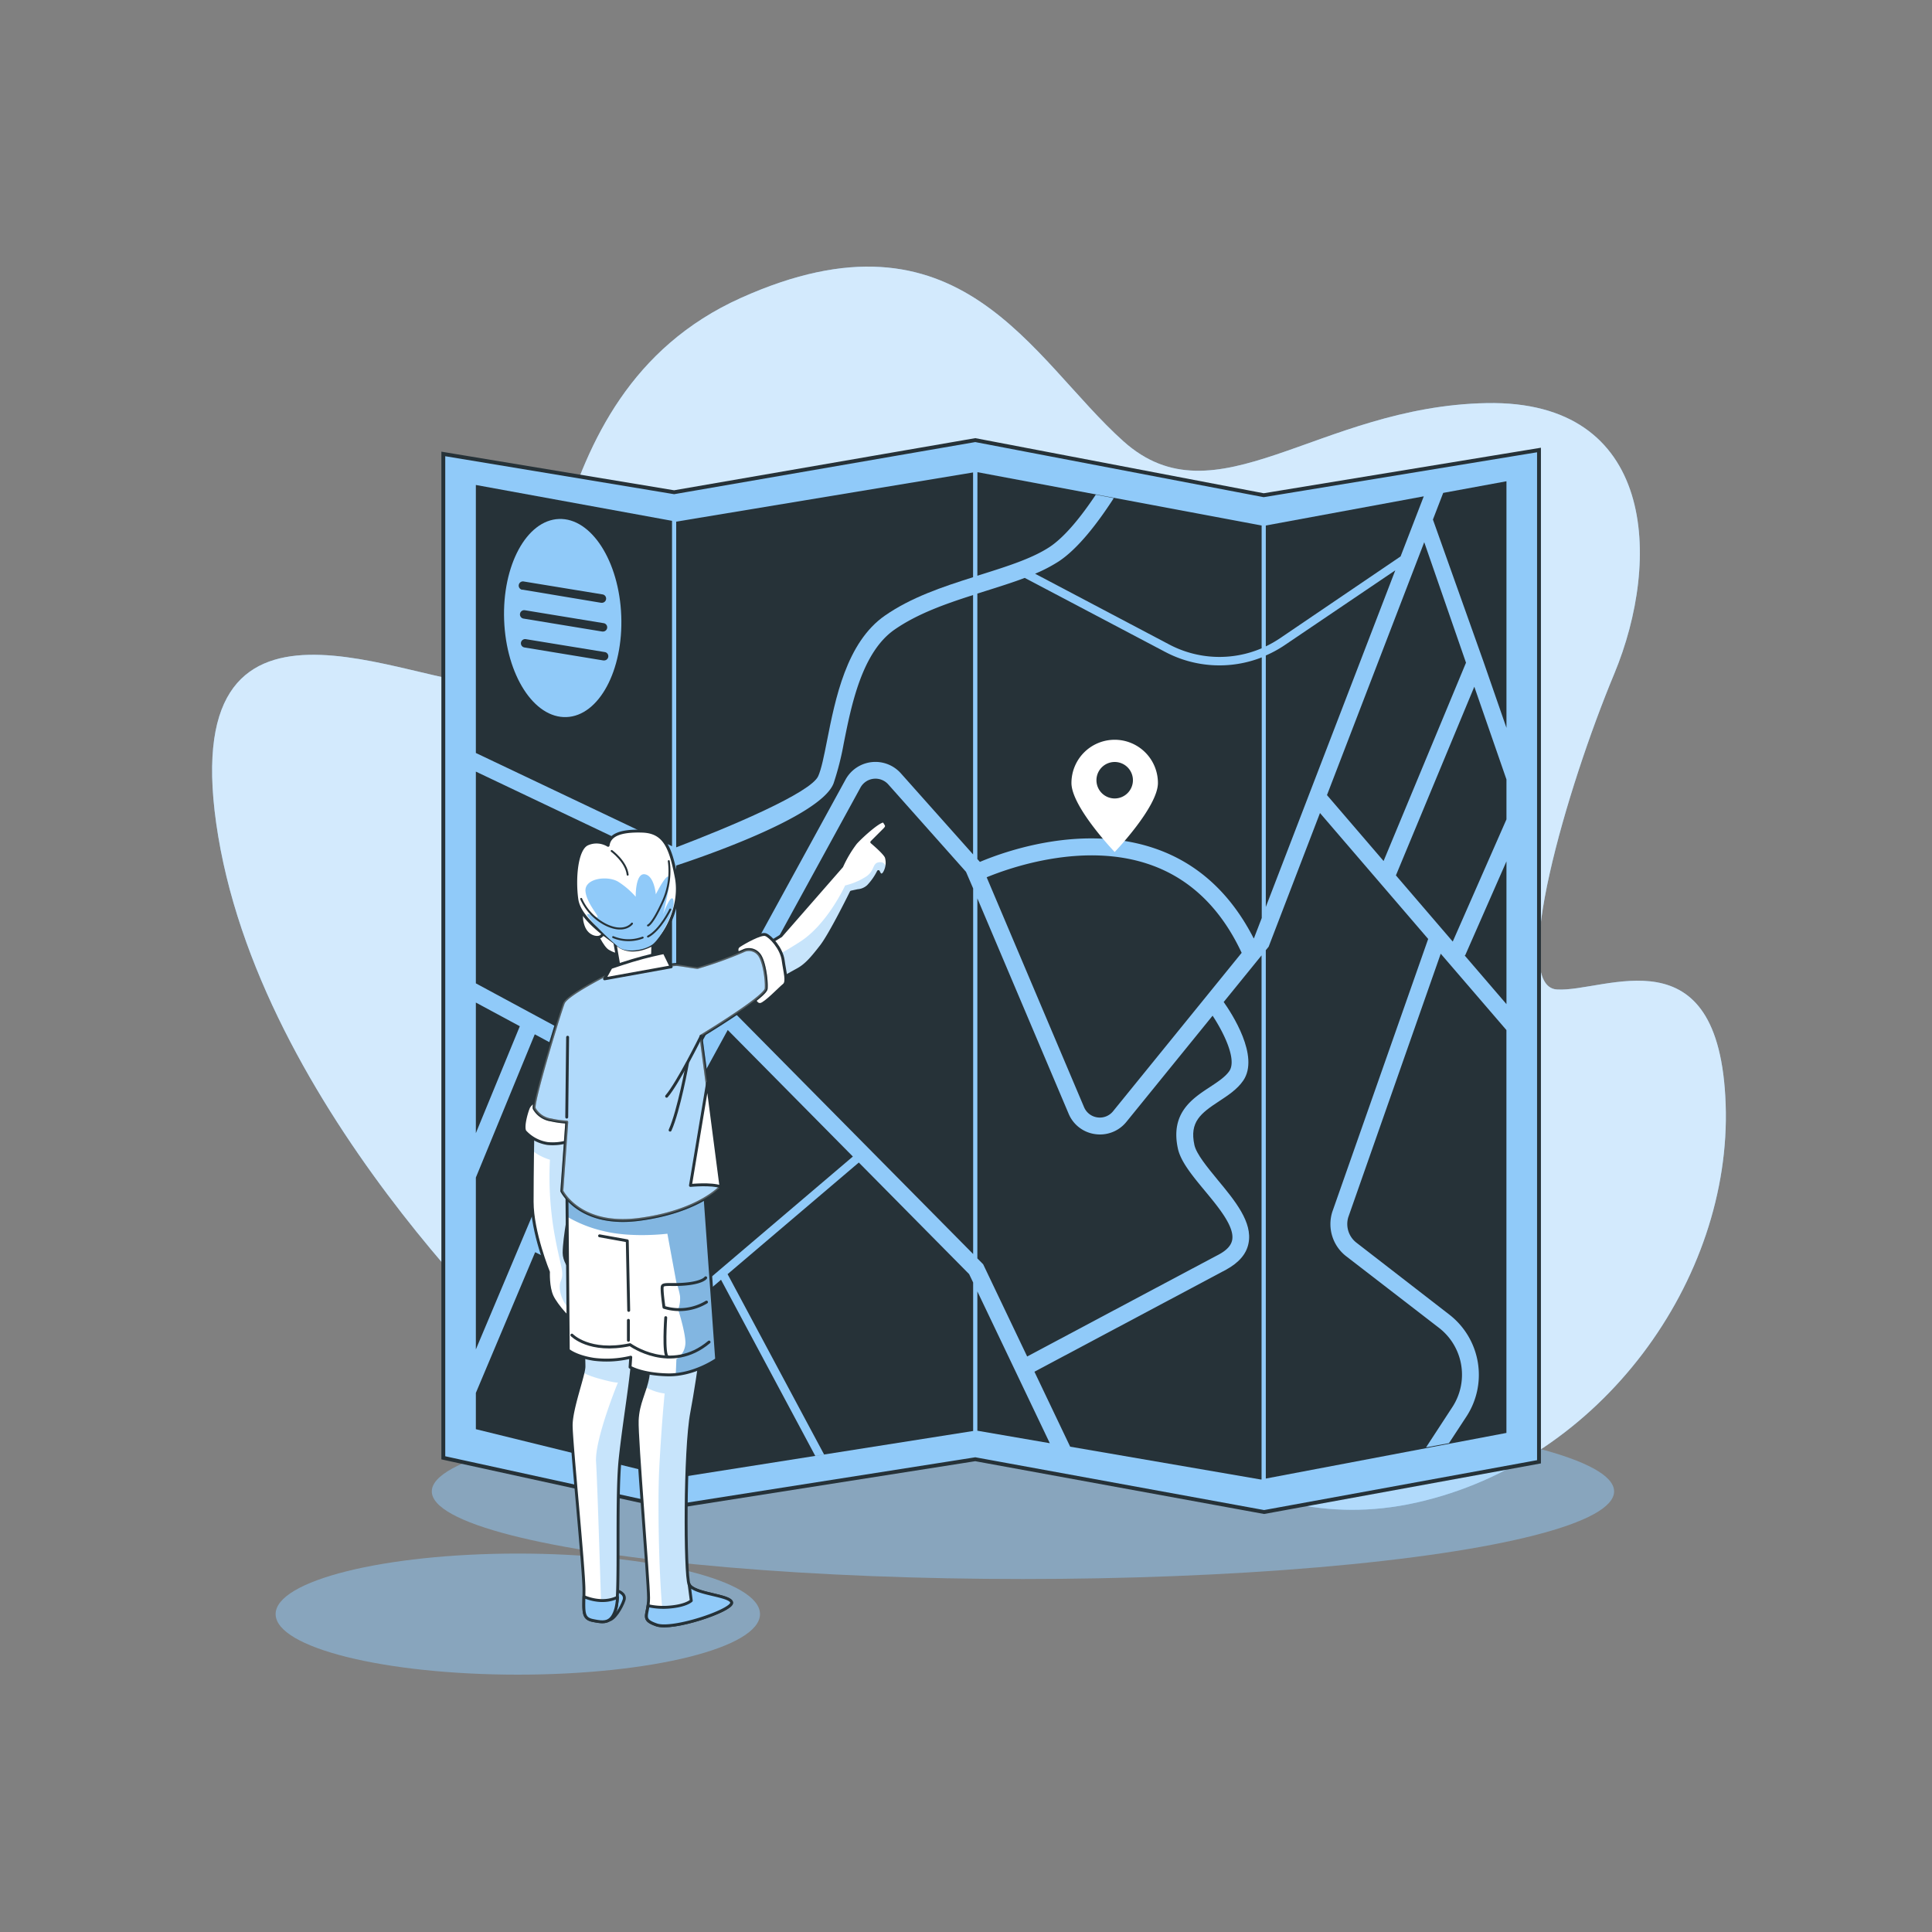<svg xmlns="http://www.w3.org/2000/svg" xmlns:xlink="http://www.w3.org/1999/xlink" viewBox="0 0 500 500"><rect x="0" y="0" width="500" height="500" fill="#808080" stroke="none"/><defs><clipPath id="freepik--clip-path--inject-21"><path d="M137.9,293.37s-.18,9.74-.18,17.64,4.22,18.19,4.22,18.19-.18,3.86.92,6.25,5.15,7,6.25,6.8,1.47-3.31,1.65-7.17-4.77-7-4.77-10.84,1.65-12.49,2.57-17.45.73-13.6.73-13.6l-11.2-.55Z" style="fill:#fff;stroke:#263238;stroke-linecap:round;stroke-linejoin:round;stroke-width:0.75px"></path></clipPath><clipPath id="freepik--clip-path-2--inject-21"><path d="M191.89,248.45l10.23-6.25,15.73-18a31.13,31.13,0,0,1,3.6-6.06c1.71-1.9,6.82-6.45,7.39-5.5s.95,1.14,0,2.09l-3.22,3.22s3.6,3,3.79,4a5.17,5.17,0,0,1-.57,4c-.94,1.32-1.51-.38-1.51-.38a15.33,15.33,0,0,1-2.66,3.79,4.43,4.43,0,0,1-2.65,1.14l-1.71.37s-5.3,10.81-7.77,14-4,4.93-6.06,6.06-14.59,8.15-14.59,8.15Z" style="fill:#fff;stroke:#263238;stroke-linecap:round;stroke-linejoin:round;stroke-width:0.75px"></path></clipPath><clipPath id="freepik--clip-path-3--inject-21"><path d="M150.58,336.37s.55,15.07.55,17.27-3.31,10.84-3.31,15.25,3.31,37.09,3.31,42.6-.55,7.35,2.39,7.91,4.78.73,5.88-3.13,0-28.45,1.1-38.74,3.13-21.32,3.31-27.56a64.48,64.48,0,0,1,1.65-12.13,26.75,26.75,0,0,1-7-.74A33,33,0,0,0,150.58,336.37Z" style="fill:#fff;stroke:#263238;stroke-linecap:round;stroke-linejoin:round;stroke-width:0.75px"></path></clipPath><clipPath id="freepik--clip-path-4--inject-21"><path d="M167.67,339.86s.73,12.5,0,16.54-2.57,6.61-2.76,11.21,2.94,41.31,2.94,45.91-2.2,5.51,2,7,19.48-3.68,19.48-5.7-9.92-2.2-11-4.78-1.14-34.89.69-44.44,4.1-27.64,4.1-27.64Z" style="fill:#fff;stroke:#263238;stroke-linecap:round;stroke-linejoin:round;stroke-width:0.75px"></path></clipPath><clipPath id="freepik--clip-path-5--inject-21"><path d="M146.72,308.62l.35,40.78s1.84,1.65,6.62,2.39a26.49,26.49,0,0,0,9.55-.55l-.18,2.57s2.94,1.84,9.73,2,12.68-4,12.68-4l-3.1-43.35s-14.88,3.68-24.81,1.29S148.19,305.13,146.72,308.62Z" style="fill:#fff;stroke:#263238;stroke-linecap:round;stroke-linejoin:round;stroke-width:0.75px"></path></clipPath><clipPath id="freepik--clip-path-6--inject-21"><path d="M83.86,342.27a21.69,21.69,0,0,1-.4,10.44c-1.61,6.22-1.81,9-1.21,14.85s6.22,32.1,5.62,35.71-1,4.62-.2,6.62,3.61,2.21,5.62.4,3.81-2.4,4.41-4.61-1.8-4-2.4-6-1.81-30.3-1.81-38.12a157.88,157.88,0,0,1,1.6-18.66Z" style="fill:#fff;stroke:#263238;stroke-linecap:round;stroke-linejoin:round;stroke-width:0.75px"></path></clipPath><clipPath id="freepik--clip-path-7--inject-21"><path d="M103.72,345.08s.8,3.21-.6,9.43-2,7.23-1,14.25,9.61,37.95,10,39.76,0,4.21.2,5.61,3.81,1,5.82.61,9.43-1.81,10.84-2.61,3.41-1.41,1.2-2.41-9-1-10.23-2.61-3.41-6.42-3.41-9-4-31.73-3.4-37.55,1.61-17.85,1.61-17.85Z" style="fill:#fff;stroke:#263238;stroke-linecap:round;stroke-linejoin:round;stroke-width:0.75px"></path></clipPath><clipPath id="freepik--clip-path-8--inject-21"><path d="M104.73,277.87a44.9,44.9,0,0,0,2.6,9.23c2,5,7,13.24,8.63,10.23s1.61-10,.8-14.45-2.4-9.23-2.4-11.43.6-4.42,0-6.22-5-3.82-5-3.82Z" style="fill:#fff;stroke:#263238;stroke-linecap:round;stroke-linejoin:round;stroke-width:0.75px"></path></clipPath><clipPath id="freepik--clip-path-9--inject-21"><path d="M110.14,228.61s1.8,8.45,1.8,11.87-5.75,9.35-7.55,9.17-5.94-5-7.38-8.81,3.78-10.07,5.4-11.15S109.24,227.71,110.14,228.61Z" style="fill:#fff;stroke:#263238;stroke-linecap:round;stroke-linejoin:round;stroke-width:0.75px"></path></clipPath></defs><g id="freepik--background-simple--inject-21"><path d="M142.26,355.87s-73.4-65.16-85.78-139.39,51.14-37.94,70.93-39.59,7.43-74.22,64.34-99.79,75.05,15.67,99,37.11,50.31-9.07,94-9.89,45.36,40.41,33,70.1-27.22,80.83-14.85,81.65S445,240.4,446.6,285.76s-32.17,92.38-80,103.1-75-28-113-26.39S184.79,407.7,142.26,355.87Z" style="fill:#90CAF9"></path><path d="M142.26,355.87s-73.4-65.16-85.78-139.39,51.14-37.94,70.93-39.59,7.43-74.22,64.34-99.79,75.05,15.67,99,37.11,50.31-9.07,94-9.89,45.36,40.41,33,70.1-27.22,80.83-14.85,81.65S445,240.4,446.6,285.76s-32.17,92.38-80,103.1-75-28-113-26.39S184.79,407.7,142.26,355.87Z" style="fill:#fff;opacity:0.6"></path></g><g id="freepik--Shadows--inject-21"><g style="opacity:0.5"><ellipse cx="134.01" cy="417.73" rx="62.68" ry="15.67" style="fill:#90CAF9"></ellipse><ellipse cx="264.74" cy="385.97" rx="152.99" ry="22.68" style="fill:#90CAF9"></ellipse></g></g><g id="freepik--Map--inject-21"><polygon points="174.46 127.39 252.4 113.9 327.04 128.16 398.29 116.46 398.29 378.31 327.15 391.31 252.4 377.65 173.32 390.09 114.73 377.28 114.73 117.48 174.46 127.39" style="fill:#90CAF9;stroke:#263238;stroke-miterlimit:10"></polygon><path d="M135.2,152.6,155.56,156a.83.83,0,0,0,.22,0,1.09,1.09,0,0,0,.14-2.17l-20.37-3.34a1.09,1.09,0,1,0-.35,2.15Z" style="fill:#263238"></path><path d="M168.78,284.07l-10.93-5.89-18.5,43.88L173.92,339V285.07A8.76,8.76,0,0,1,168.78,284.07Z" style="fill:#263238"></path><polygon points="138.4 267.68 123.15 304.75 123.15 349.23 153.98 276.09 138.4 267.68" style="fill:#263238"></polygon><polygon points="123.15 360.49 123.15 369.87 173.92 382.36 173.92 341.44 138.5 324.07 123.15 360.49" style="fill:#263238"></polygon><path d="M123.15,254.49l47.7,25.74a4.47,4.47,0,0,0,3.07.4v-56.8l-50.77-24.14Z" style="fill:#263238"></path><path d="M136.12,165.42a1.09,1.09,0,1,0-.35,2.15l20.36,3.35a.83.83,0,0,0,.22,0,1.09,1.09,0,0,0,.14-2.17Z" style="fill:#263238"></path><path d="M135.84,157.93a1.09,1.09,0,0,0-.36,2.16l20.37,3.35h.22a1.09,1.09,0,0,0,.13-2.17Z" style="fill:#263238"></path><path d="M332.42,167a30.27,30.27,0,0,1-4.83,2.64v65.08L361.1,147.6Z" style="fill:#263238"></path><polygon points="358.07 222.83 379.4 171.51 368.59 140.32 343.42 205.77 358.07 222.83" style="fill:#263238"></polygon><path d="M362.47,144l6-15.55L327.59,136v31.28a29.42,29.42,0,0,0,3.61-2.06Z" style="fill:#263238"></path><polygon points="123.15 259.46 123.15 293.26 134.53 265.59 123.15 259.46" style="fill:#263238"></polygon><path d="M188.34,266.56l-7.66,14a8.79,8.79,0,0,1-5.67,4.32v53.32l45.71-38.89Z" style="fill:#263238"></path><path d="M284,289.18a4.39,4.39,0,0,0,4.06-1.59l33.28-41c-5.33-11.41-13.19-19.05-23.37-22.7-17.3-6.21-36.7.71-42.62,3.15l25.19,59.46A4.39,4.39,0,0,0,284,289.18Z" style="fill:#263238"></path><path d="M265.83,351.06c7.8-4.16,49-26.09,49.47-26.32,2.13-1.13,3.3-2.38,3.58-3.8.68-3.42-3.46-8.42-7.12-12.83-3.18-3.84-6.18-7.47-6.92-10.85-2-9.2,3.71-12.94,8.3-15.95,2-1.32,3.93-2.57,5-4.11,2.06-3-1.55-10.15-4.32-14.34L291.5,290.35a8.76,8.76,0,0,1-6.81,3.25,8.9,8.9,0,0,1-1.26-.09,8.7,8.7,0,0,1-6.87-5.28L252.94,232.5v93.17l1.5,1.52Z" style="fill:#263238"></path><path d="M218.34,192.5a73.34,73.34,0,0,1-2.59,10.17C212.51,211.56,179.28,222.6,175,224v56.26a4.35,4.35,0,0,0,1.83-1.8l42-76.71a8.82,8.82,0,0,1,14.3-1.63l18.7,21V154c-7.2,2.3-14.42,4.85-20.29,8.92C223.05,168.8,220.33,182.5,218.34,192.5Z" style="fill:#263238"></path><polygon points="378.99 247.2 389.87 259.87 389.87 222.92 379.17 247.28 378.99 247.2" style="fill:#263238"></polygon><path d="M348.94,315a6.1,6.1,0,0,0,2.11,6.61l24.1,18.66a19.72,19.72,0,0,1,4.43,26.22l-4.59,7-5.93,1.09,6.86-10.51a15.32,15.32,0,0,0-3.44-20.37L348.37,325.1a10.52,10.52,0,0,1-3.58-11.45L369.61,243l-28-32.59L328.33,245l-.74.91V382.65l62.27-11.81V266.58l-17-19.76Z" style="fill:#263238"></path><path d="M301.53,168.71l-36.32-19.15c-3.2,1.21-6.65,2.29-10.2,3.41l-2.07.65v68.7l.66.74c6.3-2.67,26.82-10.1,45.86-3.28,10.75,3.85,19.14,11.61,25,23.08l.08-.09,2-5.19V170.13a30,30,0,0,1-25-1.42Z" style="fill:#263238"></path><path d="M252.94,149l.76-.24c6.86-2.16,13.34-4.19,17.89-7.17,4.05-2.66,8.35-8.09,12-13.57l4.66.89C284.13,135.3,279,142,274,145.29a39.55,39.55,0,0,1-6.12,3.19l34.69,18.3a27.83,27.83,0,0,0,23.94,1V136l-73.55-13.8Z" style="fill:#263238"></path><polygon points="361.26 226.55 375.97 243.68 389.87 212.05 389.87 201.72 381.55 177.72 361.26 226.55" style="fill:#263238"></polygon><polygon points="373.5 127.56 370.84 134.46 383.9 171.16 389.87 188.37 389.87 124.55 373.5 127.56" style="fill:#263238"></polygon><path d="M175,219.29c14-5.32,34.83-14.14,36.75-18.42.83-1.84,1.51-5.26,2.29-9.22,2.13-10.73,5-25.43,15-32.35,6.76-4.69,14.84-7.41,22.79-9.92V122.27L175,135Z" style="fill:#263238"></path><path d="M321.74,279.67c-1.55,2.25-3.92,3.8-6.2,5.3-4.83,3.16-7.73,5.4-6.43,11.35.52,2.35,3.32,5.73,6,9,4.49,5.42,9.12,11,8,16.47-.54,2.75-2.5,5-5.81,6.81L267.71,355l9.25,19.4,49.3,8.49.23,0V247.25l-9.8,12.07C318.71,262.17,326.07,273.37,321.74,279.67Z" style="fill:#263238"></path><polygon points="222.26 300.86 188.3 329.75 213.27 376.41 210.98 376.77 186.6 331.2 175.01 341.06 175.01 382.46 251.85 370.34 251.85 331.91 250.81 329.74 222.26 300.86" style="fill:#263238"></polygon><path d="M123.15,194.87,173.92,219V134.79l-50.77-9.28Zm21.5-60.56c8.37-.32,15.59,10.9,16.13,25.06S155,185.26,146.6,185.58s-15.59-10.9-16.13-25.06S136.28,134.63,144.65,134.31Z" style="fill:#263238"></path><path d="M229.88,203a4.43,4.43,0,0,0-7.19.82l-32.16,58.72,61.32,62V229.92L250,225.63Z" style="fill:#263238"></path><polygon points="252.94 334.21 252.94 370.27 271.69 373.5 252.94 334.21" style="fill:#263238"></polygon><path d="M288.48,191.45a11.19,11.19,0,0,0-11.19,11.19c0,6.18,11.19,17.86,11.19,17.86s11.19-11.68,11.19-17.86A11.19,11.19,0,0,0,288.48,191.45Zm0,15.19a4.72,4.72,0,1,1,4.72-4.72A4.72,4.72,0,0,1,288.48,206.64Z" style="fill:#fff"></path></g><g id="freepik--character-2--inject-21"><path d="M153.92,240.77s1.88,4.51,3.51,5.39,3,1.62,4.76-1-1.63-6.89-4.14-7.64S153,237.14,153.92,240.77Z" style="fill:#fff;stroke:#263238;stroke-linecap:round;stroke-linejoin:round;stroke-width:0.75px"></path><path d="M151.13,235.31s-1.28,1.29-.18,4.41,4.22,3.31,4.78,2.39,3.3,1.29,3.3,1.29l1.47,8.45,8.27-.74L169,243Z" style="fill:#fff;stroke:#263238;stroke-linecap:round;stroke-linejoin:round;stroke-width:0.75px"></path><path d="M137.9,293.37s-.18,9.74-.18,17.64,4.22,18.19,4.22,18.19-.18,3.86.92,6.25,5.15,7,6.25,6.8,1.47-3.31,1.65-7.17-4.77-7-4.77-10.84,1.65-12.49,2.57-17.45.73-13.6.73-13.6l-11.2-.55Z" style="fill:#fff"></path><g style="clip-path:url(#freepik--clip-path--inject-1--inject-21)"><path d="M149.29,293.19l-11.2-.55-.19.73s0,1.8-.07,4.47a13.66,13.66,0,0,0,4.49,2.29,86.13,86.13,0,0,0,1,18.21c1.62,9.51,2.83,10.72,1.82,13.15S146,338,147.78,339c1.15.64,2.22-2.2,3-4.63-.41-3.53-4.75-6.5-4.75-10.11,0-3.86,1.65-12.49,2.57-17.45S149.29,293.19,149.29,293.19Z" style="fill:#90CAF9;opacity:0.5;mix-blend-mode:multiply"></path></g><path d="M137.9,293.37s-.18,9.74-.18,17.64,4.22,18.19,4.22,18.19-.18,3.86.92,6.25,5.15,7,6.25,6.8,1.47-3.31,1.65-7.17-4.77-7-4.77-10.84,1.65-12.49,2.57-17.45.73-13.6.73-13.6l-11.2-.55Z" style="fill:none;stroke:#263238;stroke-linecap:round;stroke-linejoin:round;stroke-width:0.75px"></path><path d="M191.89,248.45l10.23-6.25,15.73-18a31.13,31.13,0,0,1,3.6-6.06c1.71-1.9,6.82-6.45,7.39-5.5s.95,1.14,0,2.09l-3.22,3.22s3.6,3,3.79,4a5.17,5.17,0,0,1-.57,4c-.94,1.32-1.51-.38-1.51-.38a15.33,15.33,0,0,1-2.66,3.79,4.43,4.43,0,0,1-2.65,1.14l-1.71.37s-5.3,10.81-7.77,14-4,4.93-6.06,6.06-14.59,8.15-14.59,8.15Z" style="fill:#fff"></path><g style="clip-path:url(#freepik--clip-path-2--inject-1--inject-21)"><path d="M227.87,223.13c-2.29,0-1.25,2.08-3.74,3.74a17.66,17.66,0,0,1-5.41,2.29s-4.57,10-11.64,14.55-7.06,3.74-7.06,3.74l-2.38,8.39,8.84-4.93c2.08-1.13,3.6-2.84,6.06-6.06s7.77-14,7.77-14l1.71-.37a4.43,4.43,0,0,0,2.65-1.14,15.33,15.33,0,0,0,2.66-3.79s.57,1.7,1.51.38a3.74,3.74,0,0,0,.59-1.35C229.16,223.74,228.69,223.13,227.87,223.13Z" style="fill:#90CAF9;opacity:0.5;mix-blend-mode:multiply"></path></g><path d="M191.89,248.45l10.23-6.25,15.73-18a31.13,31.13,0,0,1,3.6-6.06c1.71-1.9,6.82-6.45,7.39-5.5s.95,1.14,0,2.09l-3.22,3.22s3.6,3,3.79,4a5.17,5.17,0,0,1-.57,4c-.94,1.32-1.51-.38-1.51-.38a15.33,15.33,0,0,1-2.66,3.79,4.43,4.43,0,0,1-2.65,1.14l-1.71.37s-5.3,10.81-7.77,14-4,4.93-6.06,6.06-14.59,8.15-14.59,8.15Z" style="fill:none;stroke:#263238;stroke-linecap:round;stroke-linejoin:round;stroke-width:0.75px"></path><path d="M159.64,411.67s2.47.62,1.85,2.46-2.59,5.29-4.19,5.17S159.64,411.67,159.64,411.67Z" style="fill:#90CAF9;stroke:#263238;stroke-linecap:round;stroke-linejoin:round;stroke-width:0.75px"></path><path d="M150.58,336.37s.55,15.07.55,17.27-3.31,10.84-3.31,15.25,3.31,37.09,3.31,42.6-.55,7.35,2.39,7.91,4.78.73,5.88-3.13,0-28.45,1.1-38.74,3.13-21.32,3.31-27.56a64.48,64.48,0,0,1,1.65-12.13,26.75,26.75,0,0,1-7-.74A33,33,0,0,0,150.58,336.37Z" style="fill:#fff"></path><g style="clip-path:url(#freepik--clip-path-3--inject-1--inject-21)"><path d="M163.87,348.65a18.37,18.37,0,0,0-3.54-.76c-1.21,0-5.06.2-6.48.4l-2.84.45c.07,2.31.12,4.22.12,4.9a8.33,8.33,0,0,1-.25,1.59,20.69,20.69,0,0,0,4.19,1.56c4.25,1.21,4.85,1,4.85,1s-6.07,14.77-5.66,20.64c.31,4.53,1.1,29.89,1.45,41.25,1.71.05,2.89-.63,3.69-3.42,1.1-3.86,0-28.45,1.1-38.74s3.13-21.32,3.31-27.56Q163.82,349.29,163.87,348.65Z" style="fill:#90CAF9;opacity:0.5;mix-blend-mode:multiply"></path></g><path d="M150.58,336.37s.55,15.07.55,17.27-3.31,10.84-3.31,15.25,3.31,37.09,3.31,42.6-.55,7.35,2.39,7.91,4.78.73,5.88-3.13,0-28.45,1.1-38.74,3.13-21.32,3.31-27.56a64.48,64.48,0,0,1,1.65-12.13,26.75,26.75,0,0,1-7-.74A33,33,0,0,0,150.58,336.37Z" style="fill:none;stroke:#263238;stroke-linecap:round;stroke-linejoin:round;stroke-width:0.75px"></path><path d="M167.67,339.86s.73,12.5,0,16.54-2.57,6.61-2.76,11.21,2.94,41.31,2.94,45.91-2.2,5.51,2,7,19.48-3.68,19.48-5.7-9.92-2.2-11-4.78-1.14-34.89.69-44.44,4.1-27.64,4.1-27.64Z" style="fill:#fff"></path><g style="clip-path:url(#freepik--clip-path-4--inject-1--inject-21)"><path d="M172,420.75c5.79-.08,17.31-4.19,17.31-5.95,0-2-9.92-2.2-11-4.78s-1.14-34.89.69-44.44c.94-4.87,2-11.94,2.78-17.71-4.69,0-10.46.21-13.82.32a53.44,53.44,0,0,1-.31,8.21,21.9,21.9,0,0,1-.64,2.54,13.45,13.45,0,0,0,5,1.7s-.81,7.89-1.42,19.83C170.1,391.29,170.71,414.93,172,420.75Z" style="fill:#90CAF9;opacity:0.5;mix-blend-mode:multiply"></path></g><path d="M167.67,339.86s.73,12.5,0,16.54-2.57,6.61-2.76,11.21,2.94,41.31,2.94,45.91-2.2,5.51,2,7,19.48-3.68,19.48-5.7-9.92-2.2-11-4.78-1.14-34.89.69-44.44,4.1-27.64,4.1-27.64Z" style="fill:none;stroke:#263238;stroke-linecap:round;stroke-linejoin:round;stroke-width:0.75px"></path><path d="M189.35,414.8c0-2-9.92-2.2-11-4.78l.55,4.23s-1.29,1.29-5.52,1.65a18.15,18.15,0,0,1-5.66-.35c-.41,2.88-1.34,3.73,2.17,4.95C174.1,422,189.35,416.82,189.35,414.8Z" style="fill:#90CAF9;stroke:#263238;stroke-linecap:round;stroke-linejoin:round;stroke-width:0.75px"></path><path d="M159.4,416.27a15,15,0,0,0,.41-2.9c-3.27,1.57-6.72.66-8.69-.15-.07,4.18-.21,5.69,2.4,6.18C156.46,420,158.3,420.13,159.4,416.27Z" style="fill:#90CAF9;stroke:#263238;stroke-linecap:round;stroke-linejoin:round;stroke-width:0.75px"></path><path d="M146.72,308.62l.35,40.78s1.84,1.65,6.62,2.39a26.49,26.49,0,0,0,9.55-.55l-.18,2.57s2.94,1.84,9.73,2,12.68-4,12.68-4l-3.1-43.35s-14.88,3.68-24.81,1.29S148.19,305.13,146.72,308.62Z" style="fill:#fff"></path><g style="clip-path:url(#freepik--clip-path-5--inject-1--inject-21)"><path d="M175.05,351.76l-.16,4a24.36,24.36,0,0,0,10.58-3.95l-3.1-43.35s-14.88,3.68-24.81,1.29-9.37-4.6-10.84-1.11l.06,6.24a33.54,33.54,0,0,0,9.33,3.7c7.48,1.87,16.61.7,16.61.7l2.33,12.63a19.37,19.37,0,0,1,.94,3.5,8.42,8.42,0,0,1-.47,3.51s1.87,5.85,1.87,8.65A5.17,5.17,0,0,1,175.05,351.76Z" style="fill:#90CAF9;mix-blend-mode:multiply"></path><path d="M175.05,351.76l-.16,4a24.36,24.36,0,0,0,10.58-3.95l-3.1-43.35s-14.88,3.68-24.81,1.29-9.37-4.6-10.84-1.11l.06,6.24a33.54,33.54,0,0,0,9.33,3.7c7.48,1.87,16.61.7,16.61.7l2.33,12.63a19.37,19.37,0,0,1,.94,3.5,8.42,8.42,0,0,1-.47,3.51s1.87,5.85,1.87,8.65A5.17,5.17,0,0,1,175.05,351.76Z" style="opacity:0.1;mix-blend-mode:multiply"></path></g><path d="M146.72,308.62l.35,40.78s1.84,1.65,6.62,2.39a26.49,26.49,0,0,0,9.55-.55l-.18,2.57s2.94,1.84,9.73,2,12.68-4,12.68-4l-3.1-43.35s-14.88,3.68-24.81,1.29S148.19,305.13,146.72,308.62Z" style="fill:none;stroke:#263238;stroke-linecap:round;stroke-linejoin:round;stroke-width:0.75px"></path><polyline points="155.17 319.83 162.34 321.12 162.71 339.13" style="fill:none;stroke:#263238;stroke-linecap:round;stroke-linejoin:round;stroke-width:0.75px"></polyline><path d="M182.63,330.69s-.67,1.12-4.72,1.57-6.29-.22-6.51.68.44,5.39.44,5.39a13.55,13.55,0,0,0,11-1.35" style="fill:none;stroke:#263238;stroke-linecap:round;stroke-linejoin:round;stroke-width:0.75px"></path><path d="M172.29,341s-.67,9.66.45,10.11" style="fill:none;stroke:#263238;stroke-linecap:round;stroke-linejoin:round;stroke-width:0.75px"></path><path d="M148,345.52s4.5,4.72,15.06,2.48c0,0,10.56,7.64,20.45-.68" style="fill:none;stroke:#263238;stroke-linecap:round;stroke-linejoin:round;stroke-width:0.75px"></path><line x1="162.63" y1="341.7" x2="162.63" y2="346.87" style="fill:none;stroke:#263238;stroke-linecap:round;stroke-linejoin:round;stroke-width:0.75px"></line><path d="M139,284.92a3.4,3.4,0,0,0-2.21,1.66c-.55,1.28-1.65,5.14-.92,6.24a9.92,9.92,0,0,0,5.88,3.13,13.53,13.53,0,0,0,5.33-.56l.92-7.71S140.66,288.23,139,284.92Z" style="fill:#fff;stroke:#263238;stroke-linecap:round;stroke-linejoin:round;stroke-width:0.75px"></path><path d="M191.28,247.26s-1.24-1.65,0-2.48,5.6-3.31,6.84-2.9,4.14,3.52,4.56,6.63,1.24,5.59.2,6.42-4.76,4.76-6,5-1.66-1.45-1.66-1.45Z" style="fill:#fff;stroke:#263238;stroke-linecap:round;stroke-linejoin:round;stroke-width:0.75px"></path><path d="M157.38,252s-10.66,5.33-11.58,7.54-8.26,26.27-7.53,27.37a6,6,0,0,0,4.41,2.94,23.58,23.58,0,0,0,4,.55l-1.28,17.83s4.59,9.37,20,7.35,21.13-8.46,21.13-8.46l-5.14-38.95s16.72-10.1,16.9-12.31-.55-7.53-2-9a3.29,3.29,0,0,0-4-.74,100,100,0,0,1-11.76,4.23c-.73,0-4.59-.74-5.51-.74s-8.45,1.11-9.56,1.11S157.38,252,157.38,252Z" style="fill:#90CAF9;stroke:#263238;stroke-linecap:round;stroke-linejoin:round;stroke-width:0.75px"></path><path d="M157.38,252s-10.66,5.33-11.58,7.54-8.26,26.27-7.53,27.37a6,6,0,0,0,4.41,2.94,23.58,23.58,0,0,0,4,.55l-1.28,17.83s4.59,9.37,20,7.35,21.13-8.46,21.13-8.46l-5.14-38.95s16.72-10.1,16.9-12.31-.55-7.53-2-9a3.29,3.29,0,0,0-4-.74,100,100,0,0,1-11.76,4.23c-.73,0-4.59-.74-5.51-.74s-8.45,1.11-9.56,1.11S157.38,252,157.38,252Z" style="fill:#fff;stroke:#263238;stroke-linecap:round;stroke-linejoin:round;stroke-width:0.75px;opacity:0.3"></path><path d="M156.46,253.32l1.65-2.94s4.78-1.66,8.27-2.57,5.52-1.29,5.52-1.29l1.8,3.69Z" style="fill:#fff;stroke:#263238;stroke-linecap:round;stroke-linejoin:round;stroke-width:0.75px"></path><path d="M183.1,280.33l-4.41,26.46s5.33-.55,7.9.36Z" style="fill:#fff;stroke:#263238;stroke-linecap:round;stroke-linejoin:round;stroke-width:0.75px"></path><path d="M181.45,268.2s-6,12.14-8.93,15.51" style="fill:none;stroke:#263238;stroke-linecap:round;stroke-linejoin:round;stroke-width:0.75px"></path><path d="M177.91,275.17s-2.24,12.36-4.49,17.31" style="fill:none;stroke:#263238;stroke-linecap:round;stroke-linejoin:round;stroke-width:0.75px"></path><line x1="146.67" y1="289.11" x2="146.9" y2="268.43" style="fill:none;stroke:#263238;stroke-linecap:round;stroke-linejoin:round;stroke-width:0.75px"></line><path d="M157.38,218.77a5.76,5.76,0,0,0-5.33-.36c-2.94,1.28-3.49,9.18-2.76,14.33s8.09,9.74,10.48,11.76,5.88,1.65,9,0,7.72-9.92,6.25-17.46-2.94-11.76-8.82-11.94S157.75,216.2,157.38,218.77Z" style="fill:#fff;stroke:#263238;stroke-linecap:round;stroke-linejoin:round;stroke-width:0.75px"></path><path d="M154.5,239.88a21.91,21.91,0,0,1-2.35-2.72c-.62-1,.37-.62,2.1.12s-2.35-3.09-2.72-6.56,5.81-4.21,8.54-2.48a21,21,0,0,1,4.45,3.84s-.12-6.19,2.35-5.82,2.85,5.2,2.85,5.2,3.09-6.19,3.46-4.21-1.6,9.41-1.6,9.41,2.22-6.06,2.72-3.59-3.26,9.86-5.53,11.43-6.72,2.06-8.58.7A69.56,69.56,0,0,1,154.5,239.88Z" style="fill:#90CAF9;mix-blend-mode:multiply"></path><path d="M173.08,222.86a18.83,18.83,0,0,1-1.63,10.65c-2.63,5.76-3.75,6-3.75,6" style="fill:none;stroke:#263238;stroke-linecap:round;stroke-miterlimit:10;stroke-width:0.5px"></path><path d="M173.46,235.38s-2.51,5.26-5.76,7" style="fill:none;stroke:#263238;stroke-linecap:round;stroke-miterlimit:10;stroke-width:0.5px"></path><path d="M158.3,220.23s3.76,2.75,4.14,6.14" style="fill:none;stroke:#263238;stroke-linecap:round;stroke-miterlimit:10;stroke-width:0.5px"></path><path d="M150.41,232.63a13.76,13.76,0,0,0,6.51,6.76c4.76,2.26,6.64-.37,6.64-.37" style="fill:none;stroke:#263238;stroke-linecap:round;stroke-miterlimit:10;stroke-width:0.5px"></path><path d="M158.68,242.52a10.26,10.26,0,0,0,7.64.13" style="fill:none;stroke:#263238;stroke-linecap:round;stroke-miterlimit:10;stroke-width:0.5px"></path></g></svg>